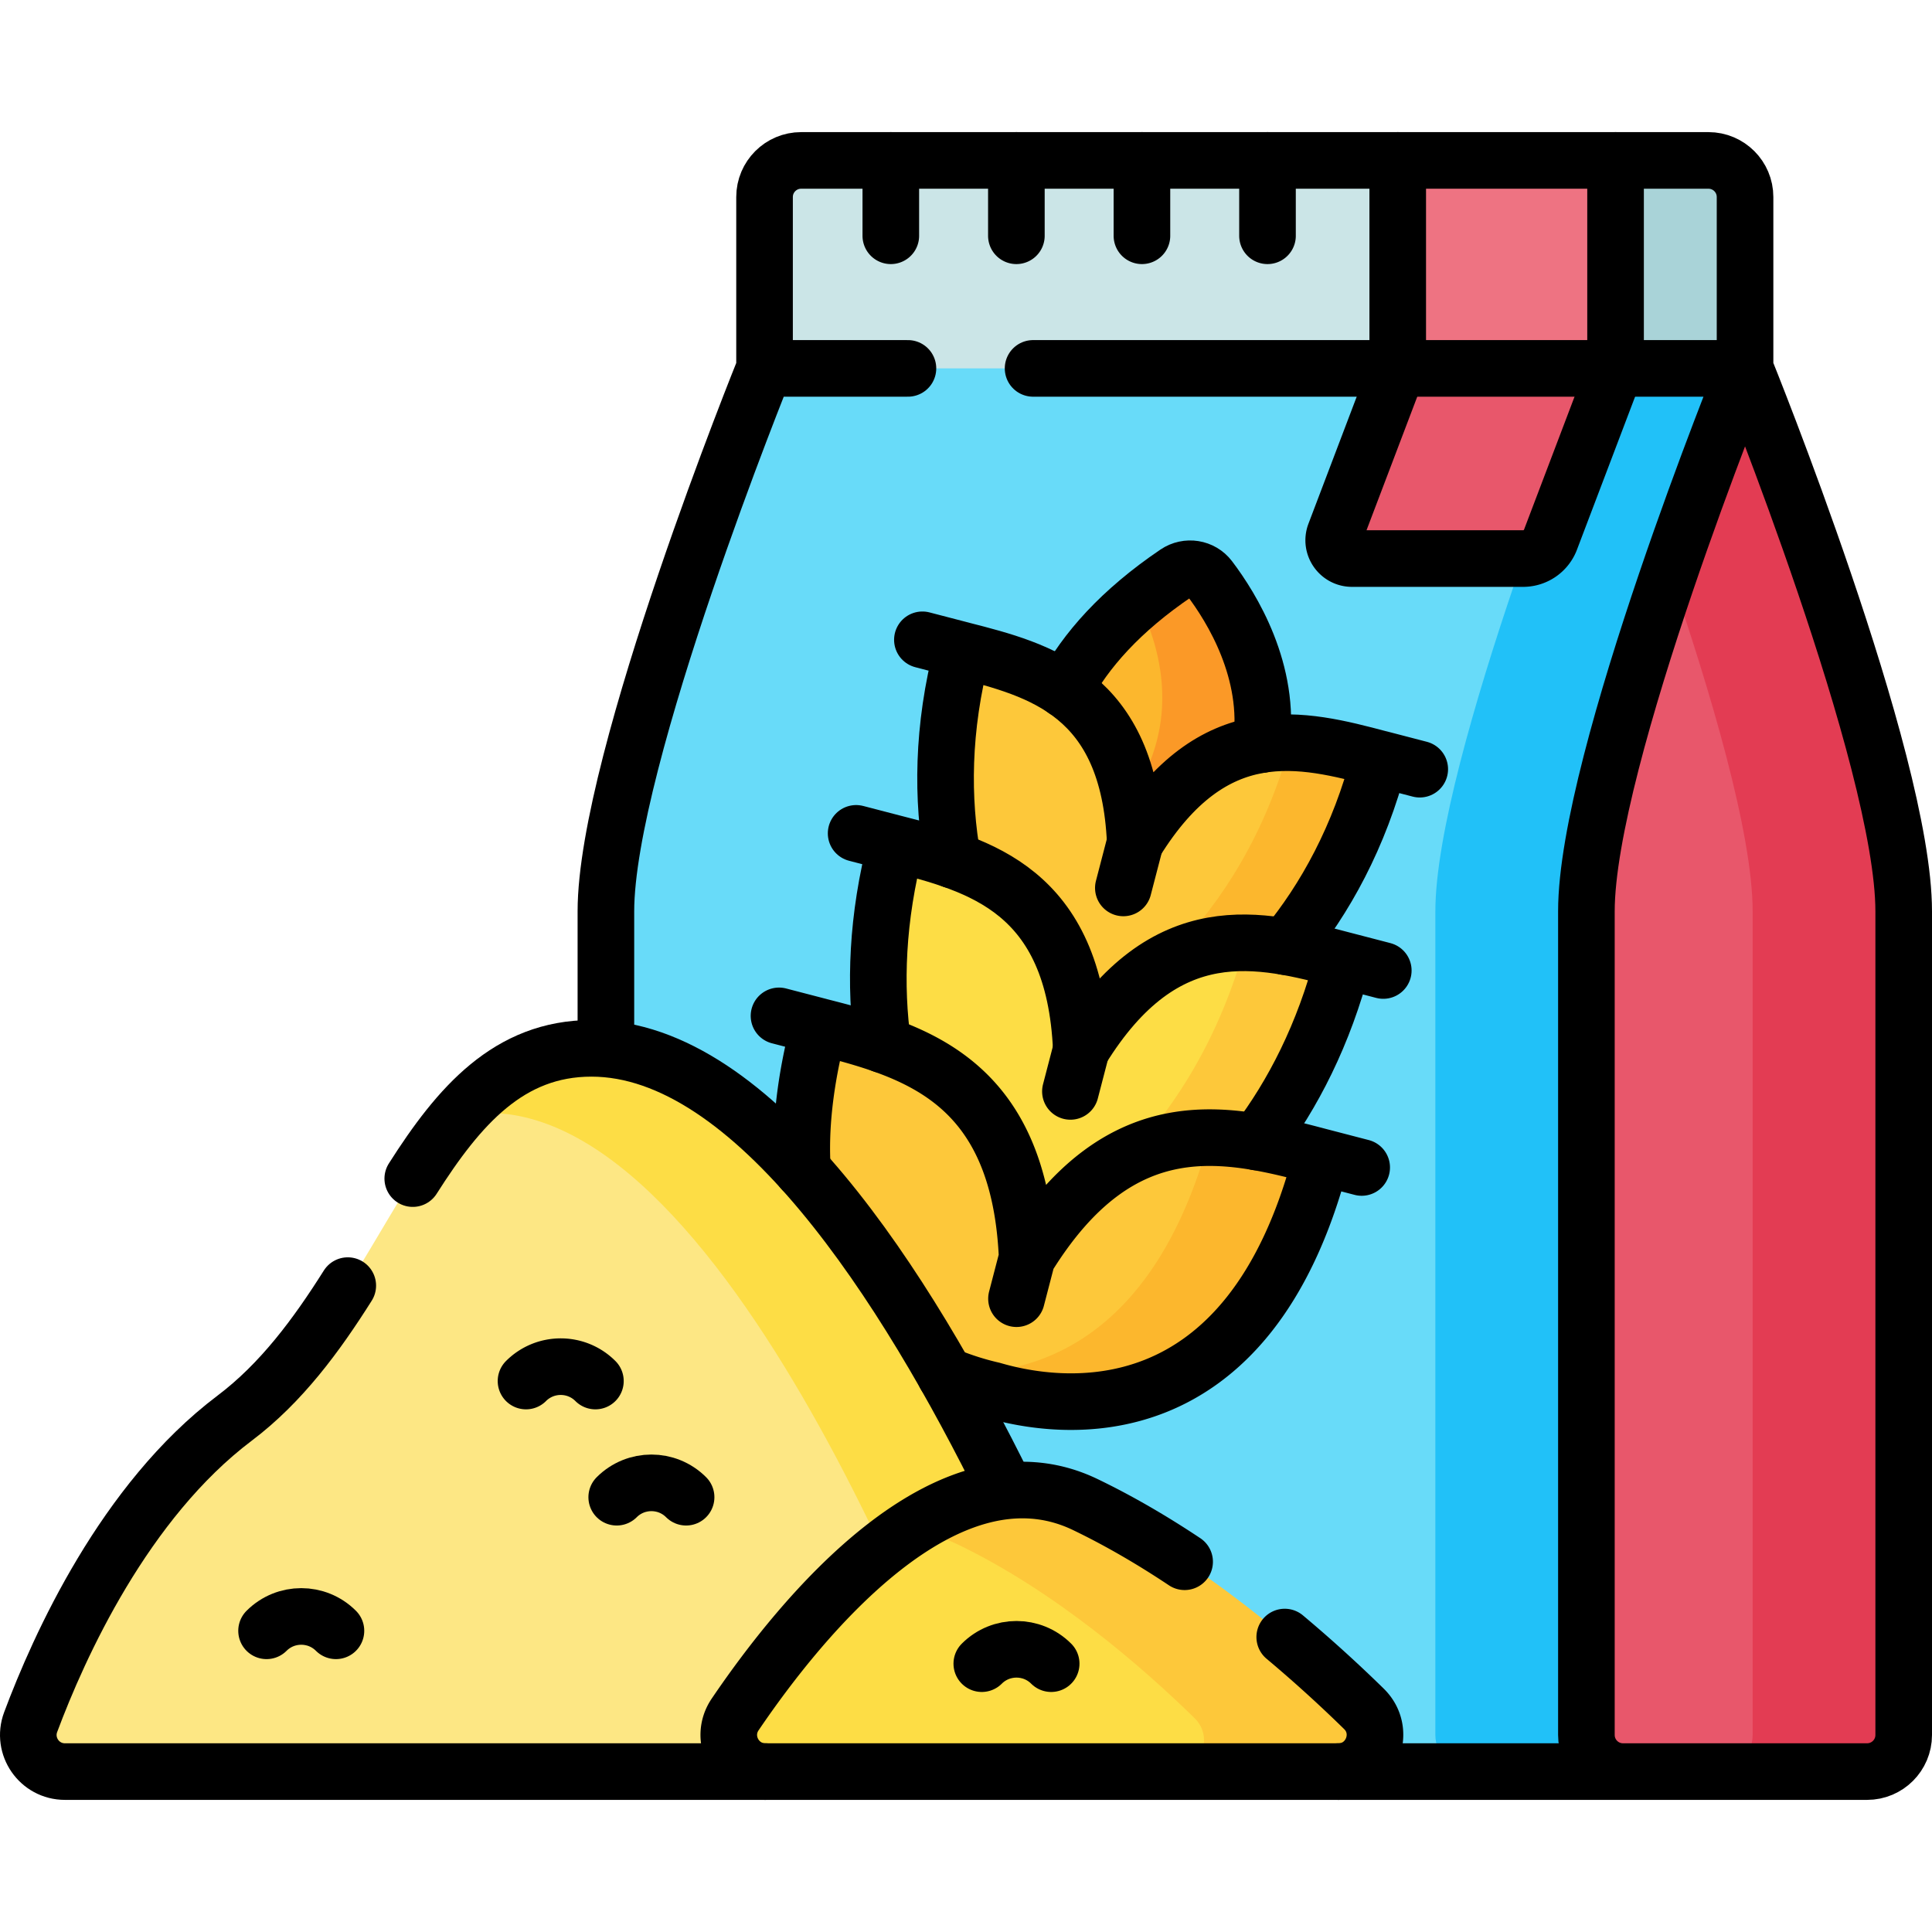<svg xmlns="http://www.w3.org/2000/svg" version="1.1" xmlns:xlink="http://www.w3.org/1999/xlink" width="512" height="512" x="0" y="0" viewBox="0 0 512 512" style="enable-background:new 0 0 512 512" xml:space="preserve"><g><path d="M202.613 97.629s-42.045 103.71-42.045 143.886v218.274c0 5.357 4.343 9.7 9.7 9.7h282.487c5.357 0 9.7-4.343 9.7-9.7V97.629l-129.921-5-129.921 5z" style="" fill="#68dbf9" data-original="#68dbf9"></path><path d="M380.386 241.514v218.274c0 5.357 4.342 9.699 9.699 9.7h62.671c5.357 0 9.7-4.343 9.7-9.7V97.628H422.43c-.001.003-42.044 103.711-42.044 143.886z" style="" fill="#21c1f8" data-original="#21c1f8"></path><path d="M202.613 52.211v45.417h259.842V52.211c0-5.357-4.343-9.7-9.7-9.7H212.313c-5.357 0-9.7 4.343-9.7 9.7z" style="" fill="#cbe5e7" data-original="#cbe5e7"></path><path d="M452.755 42.511H422.43v55.117h40.025V52.211c.001-5.357-4.342-9.7-9.7-9.7z" style="" fill="#a9d3d8" data-original="#a9d3d8"></path><path d="M462.456 97.628s-42.044 103.71-42.044 143.886v218.275c0 5.357 4.343 9.7 9.7 9.7H494.8c5.357 0 9.7-4.343 9.7-9.7V241.514c0-40.176-42.044-143.886-42.044-143.886z" style="" fill="#e8576b" data-original="#e8576b"></path><path d="M504.5 241.511v218.28c0 5.36-4.34 9.7-9.7 9.7h-40.03c5.36 0 9.7-4.34 9.7-9.7v-218.28c0-20.73-11.19-58.37-22.02-89.96 10.16-29.62 20.01-53.92 20.01-53.92s42.04 103.709 42.04 143.88z" style="" fill="#e33c53" data-original="#e33c53"></path><path d="M283.539 243.217c-7.861-14.684-23.472-56.417 28.205-91.367 2.846-1.925 6.713-1.324 8.789 1.415 10.746 14.177 36.317 58.224-28.204 92.584-3.167 1.686-7.097.531-8.79-2.632z" style="" fill="#fcb72d" data-original="#fcb72d"></path><path d="M292.329 245.85c-3.164 1.683-7.094.53-8.786-2.636a73.98 73.98 0 0 1-4.908-11.38c37.035-25.506 31.829-54.463 22.968-72.334 3.046-2.576 6.415-5.127 10.138-7.646 2.846-1.926 6.72-1.329 8.793 1.415 10.747 14.172 36.312 58.219-28.205 92.581z" style="" fill="#fb9927" data-original="#fb9927"></path><path d="M300.848 223.207c-1.729-39.526-25.199-45.612-45.785-50.883-16.137 61.643 15.398 106.702 30.374 110.12 14.743 4.313 64.239-19.665 80.188-81.357-20.546-5.43-44.006-11.552-64.777 22.12z" style="" fill="#fdc83a" data-original="#fdc83a"></path><path d="M365.625 201.092c-15.949 61.692-65.446 85.669-80.19 81.353-3.019-.685-6.718-3.071-10.558-6.956 20.497-5.893 54.03-30.576 67.101-78.664 8.097.162 16.069 2.266 23.647 4.267z" style="" fill="#fcb72d" data-original="#fcb72d"></path><path d="M286.559 278.13c-1.853-42.349-26.998-48.87-49.055-54.517-17.29 66.046 17.057 112.176 33.102 115.839 15.796 4.621 68.269-18.923 85.357-85.021-22.013-5.818-47.148-12.378-69.404 23.699z" style="" fill="#fddd45" data-original="#fddd45"></path><path d="M355.959 254.426c-17.088 66.106-69.559 89.651-85.354 85.021-3.294-.747-7.344-3.284-11.575-7.401 21.809-5.893 57.142-30.979 71.116-82.19 8.836.093 17.541 2.388 25.813 4.57z" style="" fill="#fdc83a" data-original="#fdc83a"></path><path d="M272.212 333.277c-2.083-47.607-30.351-54.938-55.146-61.286-19.437 74.247 27.966 92.313 46.003 96.431 17.757 5.195 67.954 12.519 87.164-61.787-24.746-6.54-53.002-13.914-78.021 26.642z" style="" fill="#fdc83a" data-original="#fdc83a"></path><path d="M350.234 306.639c-19.21 74.304-69.404 66.979-87.165 61.777a75.944 75.944 0 0 1-14.252-4.78c22.267 1.904 56.229-5.548 71.734-62.143 10.155-.004 20.183 2.635 29.683 5.146z" style="" fill="#fcb72d" data-original="#fcb72d"></path><path d="M370.413 42.511h57.727v55.117h-57.727z" style="" fill="#ee7382" data-original="#ee7382"></path><path d="m410.895 143.021 17.245-45.393h-57.728l-16.649 43.824c-1.206 3.174 1.139 6.572 4.534 6.572h45.344a7.754 7.754 0 0 0 7.254-5.003z" style="" fill="#e8576b" data-original="#e8576b"></path><path d="M298.244 469.488s-66.393-191.667-141.51-191.667c-45.935 0-53.722 67.215-94.554 98.003-29.204 22.021-46.547 60.456-54.056 80.561-2.37 6.346 2.31 13.104 9.084 13.104l281.036-.001z" style="" fill="#fde784" data-original="#fde784"></path><path d="M298.24 469.49h-40.02s-60.47-174.56-128.88-174.56c-2.77 0-5.4.27-7.88.78 9.34-10.73 20.27-17.89 35.27-17.89 75.12 0 141.51 191.67 141.51 191.67z" style="" fill="#fddd45" data-original="#fddd45"></path><path d="M340.47 433.836a367.902 367.902 0 0 1 20.981 19.022c6.213 6.082 1.908 16.632-6.787 16.632H202.855c-7.782 0-12.402-8.698-8.034-15.139 17.413-25.674 56.005-73.326 92.792-55.626 9.16 4.407 18.001 9.606 26.327 15.152l8.74 15.402 17.79 4.557z" style="" fill="#fddd45" data-original="#fddd45"></path><path d="M354.66 469.49H310.8c7.4 0 11.07-8.98 5.78-14.16-13.78-13.49-36.8-33.55-62.87-46.09-4.62-2.22-9.26-3.24-13.88-3.28 14.97-10.13 31.55-15.05 47.78-7.24 30.61 14.73 57.65 38.29 73.84 54.14 6.21 6.08 1.91 16.63-6.79 16.63z" style="" fill="#fdc83a" data-original="#fdc83a"></path><path d="M462.456 97.628H273.777M354.663 469.489h98.093M240.614 97.628h-38.001s-42.044 103.71-42.044 143.886v36.306M462.456 97.628V52.211c0-5.357-4.343-9.7-9.7-9.7H212.313c-5.357 0-9.7 4.343-9.7 9.7v45.417M462.456 97.628s-42.044 103.71-42.044 143.886v218.275c0 5.357 4.343 9.7 9.7 9.7H494.8c5.357 0 9.7-4.343 9.7-9.7V241.514c0-40.176-42.044-143.886-42.044-143.886zM282.14 182.761c5.52-10.33 14.8-20.9 29.6-30.91 2.85-1.93 6.72-1.32 8.79 1.41 5.93 7.82 16.36 24.72 13.71 44.07" style="stroke-width:15;stroke-linecap:round;stroke-linejoin:round;stroke-miterlimit:10;" fill="none" stroke="#000000" stroke-width="15" stroke-linecap="round" stroke-linejoin="round" stroke-miterlimit="10" data-original="#000000"></path><path d="M252.51 227.94c-2.91-16.03-2.88-34.88 2.55-55.62 20.59 5.27 44.06 11.36 45.79 50.89 20.77-33.68 44.23-27.55 64.77-22.12-5.36 20.75-14.52 37.23-24.88 49.8M365.626 201.08l10.622 2.763M244.443 169.554l10.621 2.763" style="stroke-width:15;stroke-linecap:round;stroke-linejoin:round;stroke-miterlimit:10;" fill="none" stroke="#000000" stroke-width="15" stroke-linecap="round" stroke-linejoin="round" stroke-miterlimit="10" data-original="#000000"></path><path d="M233.97 276.86c-2.19-15.57-1.63-33.52 3.53-53.25 22.06 5.65 47.21 12.17 49.06 54.52 22.25-36.08 47.39-29.52 69.4-23.7-5.11 19.74-13.37 35.69-22.87 48.22M355.963 254.43l10.622 2.763M226.882 220.849l10.622 2.763" style="stroke-width:15;stroke-linecap:round;stroke-linejoin:round;stroke-miterlimit:10;" fill="none" stroke="#000000" stroke-width="15" stroke-linecap="round" stroke-linejoin="round" stroke-miterlimit="10" data-original="#000000"></path><path d="M212.66 310.09c-.69-10.68.53-23.27 4.41-38.1 24.79 6.35 53.06 13.68 55.14 61.29 25.02-40.56 53.28-33.19 78.02-26.65-19.21 74.31-69.4 66.99-87.16 61.79-3.37-.77-7.78-2.03-12.58-4.05M350.236 306.627l10.622 2.763M206.446 269.219l10.622 2.764M286.559 278.13l-2.888 11.102M300.848 223.207l-3.148 12.1M272.212 333.277l-2.832 10.888M370.413 97.629V42.511M428.14 42.511v55.118M370.413 97.629l-16.649 43.824c-1.206 3.174 1.139 6.572 4.534 6.572h45.344a7.76 7.76 0 0 0 7.254-5.004l17.245-45.393M236.075 42.511v19.971M269.35 42.511v19.971M302.625 42.511v19.971M335.9 42.511v19.971" style="stroke-width:15;stroke-linecap:round;stroke-linejoin:round;stroke-miterlimit:10;" fill="none" stroke="#000000" stroke-width="15" stroke-linecap="round" stroke-linejoin="round" stroke-miterlimit="10" data-original="#000000"></path><path d="M266.604 394.872c-26.462-53.825-66.727-117.052-109.871-117.052-21.868 0-35.089 15.236-47.347 34.521M92.163 340.702c-8.282 13.129-17.616 25.797-29.984 35.122-29.204 22.021-46.547 60.456-54.056 80.561-2.37 6.346 2.31 13.104 9.084 13.104l185.646-.001" style="stroke-width:15;stroke-linecap:round;stroke-linejoin:round;stroke-miterlimit:10;" fill="none" stroke="#000000" stroke-width="15" stroke-linecap="round" stroke-linejoin="round" stroke-miterlimit="10" data-original="#000000"></path><path d="M313.936 413.879c-8.326-5.546-17.164-10.748-26.324-15.156-36.787-17.699-75.379 29.953-92.792 55.627-4.368 6.44.251 15.139 8.034 15.139h151.809c8.695 0 13.001-10.55 6.787-16.632a368.33 368.33 0 0 0-20.982-19.02M139.399 365.988c5.078-5.078 13.311-5.078 18.389 0" style="stroke-width:15;stroke-linecap:round;stroke-linejoin:round;stroke-miterlimit:10;" fill="none" stroke="#000000" stroke-width="15" stroke-linecap="round" stroke-linejoin="round" stroke-miterlimit="10" data-original="#000000"></path><path d="M260.185 440.89c5.078-5.078 13.311-5.078 18.389 0M163.435 396.777c5.078-5.078 13.311-5.078 18.389 0M70.64 432.181c5.078-5.078 13.311-5.078 18.389 0" style="stroke-width:15;stroke-linecap:round;stroke-linejoin:round;stroke-miterlimit:10;" fill="none" stroke="#000000" stroke-width="15" stroke-linecap="round" stroke-linejoin="round" stroke-miterlimit="10" data-original="#000000"></path></g></svg>